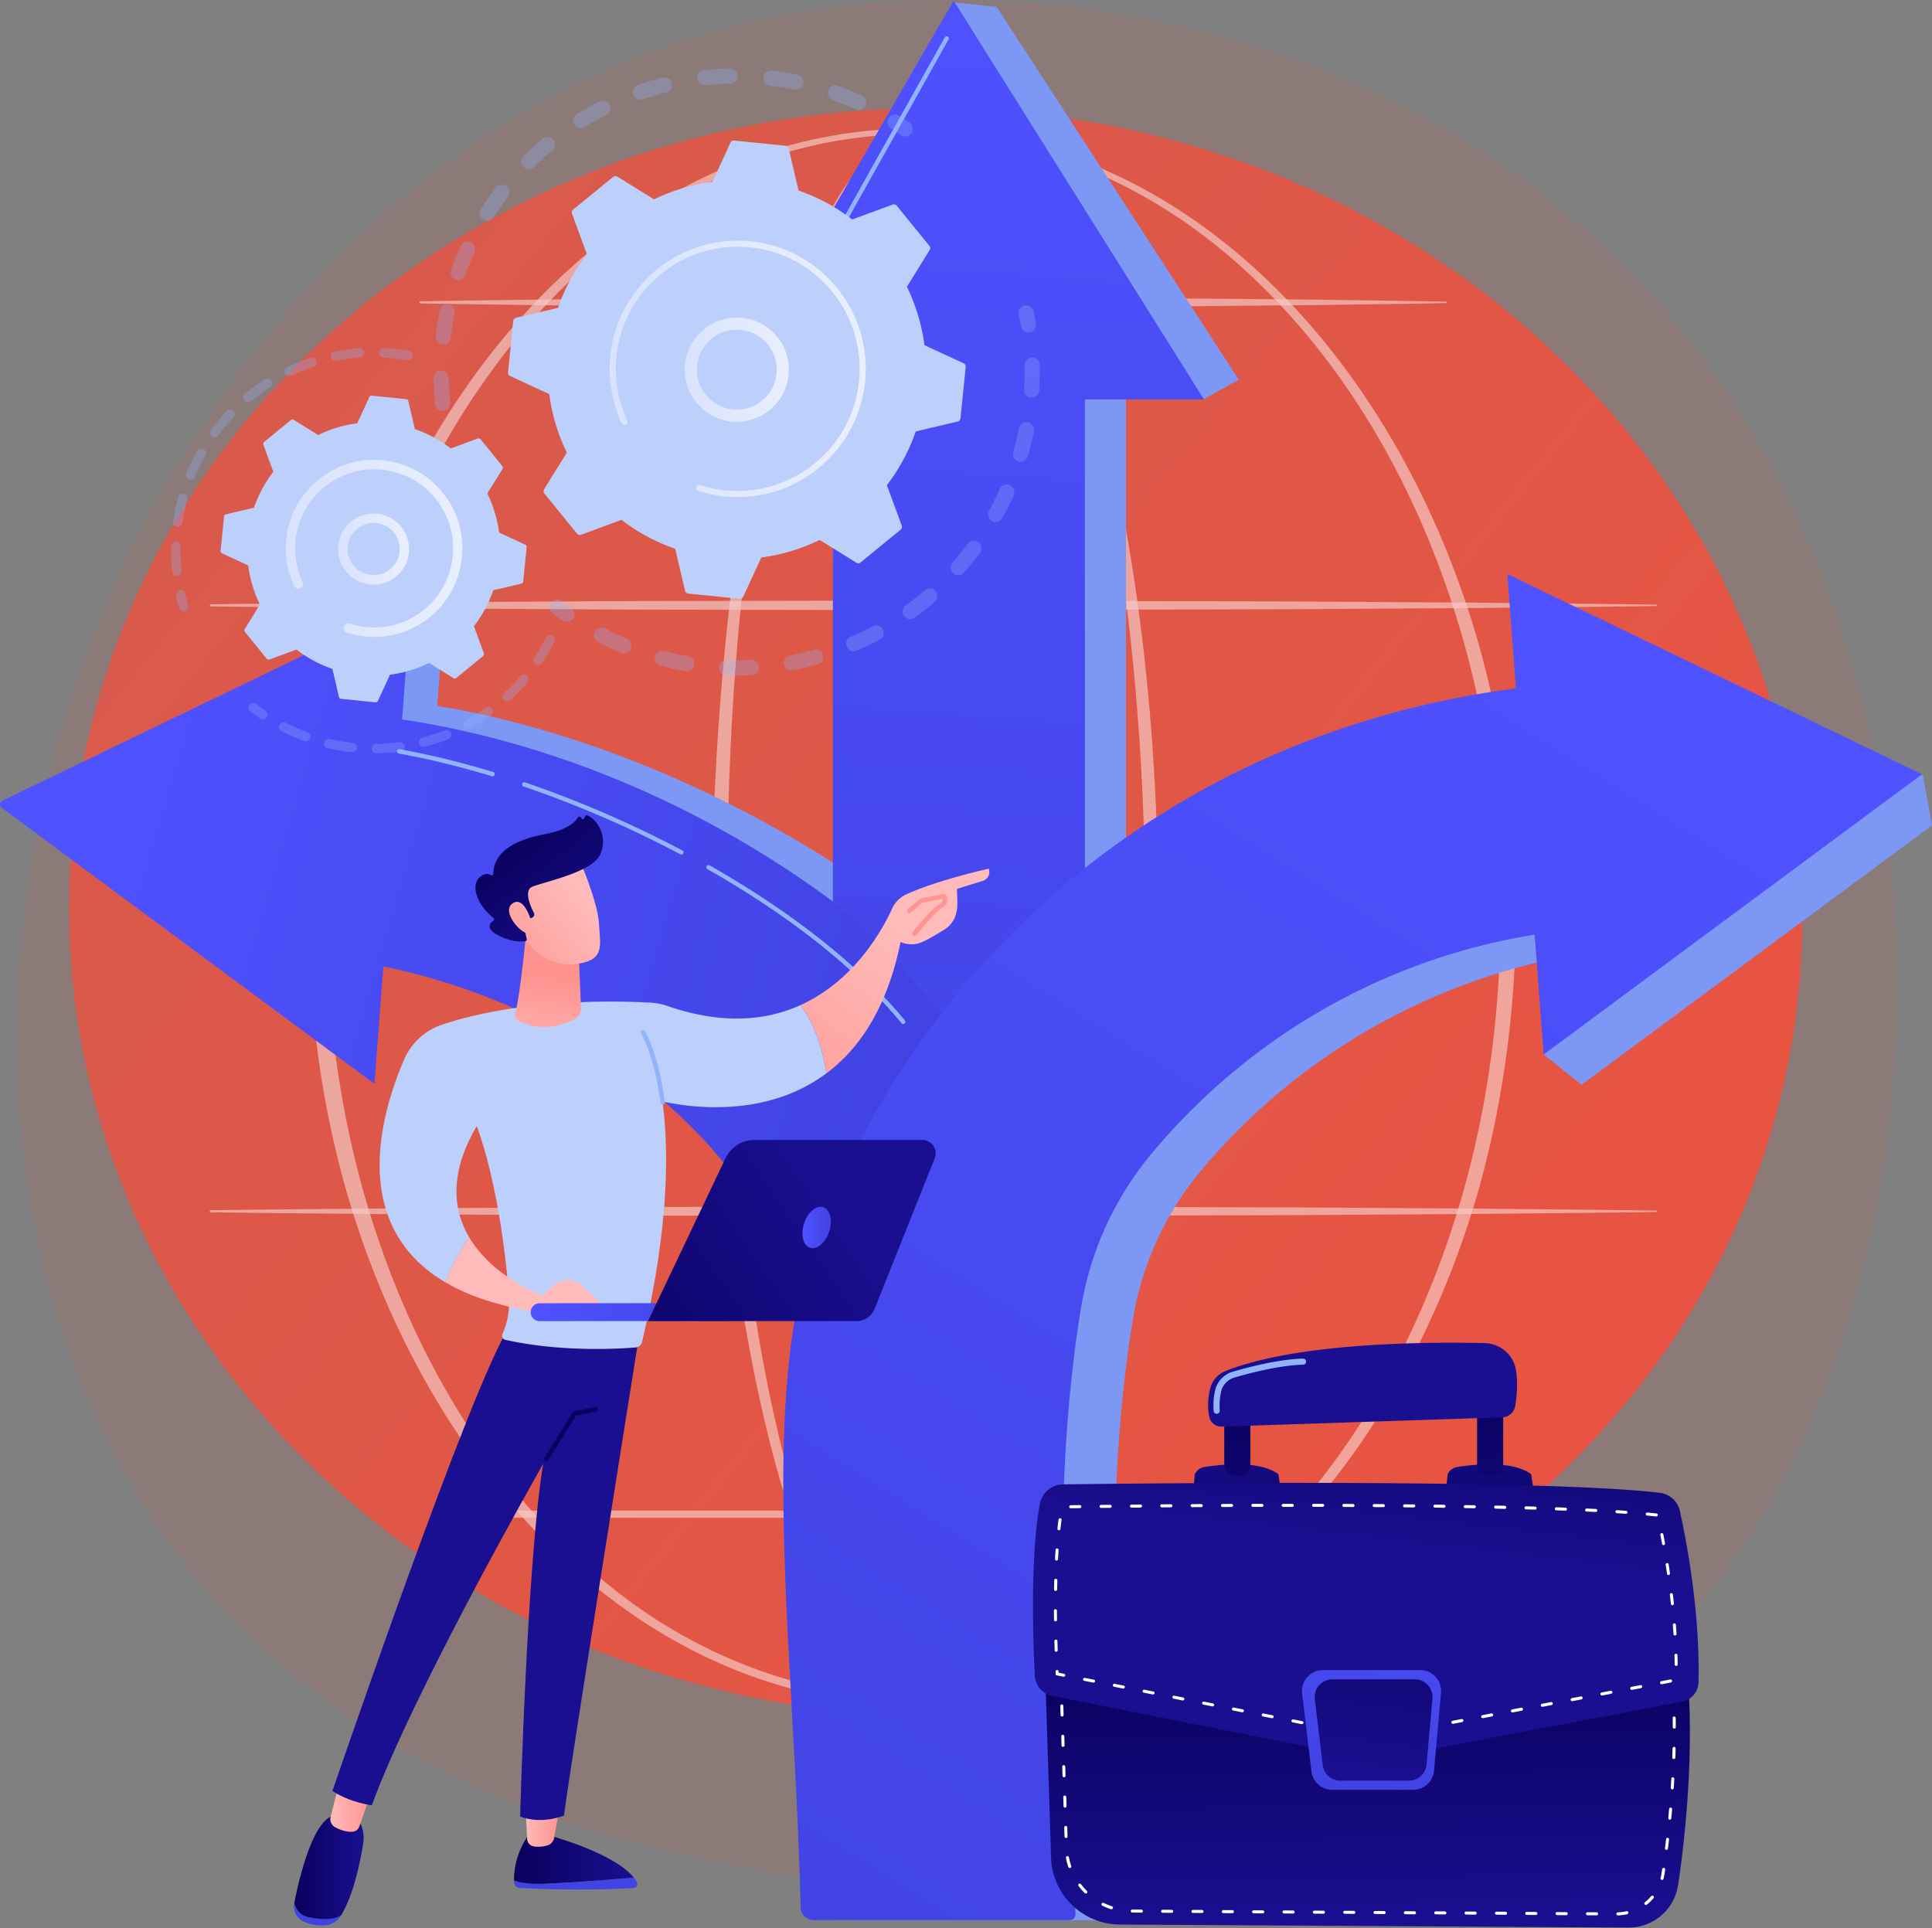 <svg width="523" height="522" viewBox="0 0 523 522" fill="none" xmlns="http://www.w3.org/2000/svg"><rect x="0" y="0" width="523" height="522" fill="#808080" stroke="none"/><path opacity=".1" d="M454.547 440.022c-10.459 11.014-20.342 18.115-28.158 23.743-91.827 65.993-200.497 46.76-223.593 42.045-34.096-6.933-100.035-20.351-147.679-76.467-72.1-84.928-60.877-218.704-4.95-307.005C60.403 106.18 114.43 16.537 224.272 2.148c66.478-8.703 143.956 8.853 200.068 55.93 117.79 98.813 109.415 298.451 30.206 381.944z" fill="#FF4A35"/><path d="M487.694 257.287c-5.267 120.096-114.477 212.852-243.935 207.149C114.3 458.752 13.615 356.79 18.882 236.675 24.149 116.579 133.358 23.842 262.817 29.526c129.458 5.685 230.144 107.665 224.877 227.761z" fill="url(#paint0_linear)"/><g opacity=".68" fill="#fff"><path opacity=".68" d="M313.625 248.043c-.019 19.215-.726 38.429-2.215 57.588-1.526 19.159-3.889 38.261-7.295 57.178-3.481 18.898-7.891 37.702-14.591 55.799-3.388 9.02-7.333 17.91-12.674 26.035-2.699 4.045-5.751 7.902-9.529 11.108-1.88 1.584-3.964 3-6.254 4.025-2.289 1.025-4.783 1.678-7.314 1.715a18.283 18.283 0 01-7.407-1.36c-2.345-.932-4.467-2.274-6.402-3.802-3.871-3.094-6.998-6.915-9.734-10.922-5.434-8.069-9.417-16.94-12.86-25.942-3.406-9.02-6.179-18.264-8.58-27.564-2.4-9.318-4.41-18.73-6.141-28.179-3.462-18.916-5.844-38.019-7.445-57.159-1.6-19.159-2.4-38.373-2.531-57.588-.056-9.617.242-19.215.596-28.813.372-9.598.912-19.196 1.638-28.775 1.451-19.159 3.592-38.261 6.774-57.234 1.601-9.467 3.462-18.916 5.695-28.272 2.233-9.356 4.839-18.618 8.059-27.694 3.256-9.04 7.053-17.985 12.32-26.11 2.661-4.026 5.714-7.884 9.51-10.978 1.899-1.528 4.002-2.87 6.291-3.764 2.289-.913 4.783-1.38 7.24-1.286 2.475.074 4.913.69 7.165 1.677 2.252.988 4.318 2.348 6.216 3.877 3.797 3.075 6.923 6.84 9.715 10.772 5.527 7.939 9.696 16.698 13.307 25.625 7.128 17.892 11.967 36.585 15.782 55.426 3.741 18.861 6.365 37.926 8.096 57.066 1.693 19.103 2.512 38.337 2.568 57.551zm-3.648 0c.056-19.121-.67-38.243-2.252-57.29-1.544-19.046-3.889-38.056-7.388-56.842-3.518-18.767-8.077-37.423-14.889-55.24-3.462-8.87-7.463-17.593-12.786-25.476-2.68-3.914-5.695-7.623-9.305-10.642-3.574-3-7.929-5.293-12.6-5.442-2.326-.074-4.634.392-6.775 1.286-2.158.876-4.131 2.162-5.936 3.672-3.611 3.019-6.533 6.802-9.083 10.79-5.062 8.033-8.691 16.922-11.78 25.943-3.071 9.039-5.509 18.282-7.612 27.601-2.085 9.318-3.797 18.73-5.267 28.179-5.77 37.814-7.612 76.15-7.463 114.374-.075 19.122.539 38.243 1.935 57.309 1.415 19.065 3.574 38.075 6.831 56.917 1.637 9.411 3.536 18.767 5.825 28.048 2.289 9.263 4.95 18.432 8.226 27.378 3.294 8.927 7.147 17.686 12.358 25.588 2.624 3.914 5.602 7.623 9.193 10.549 3.555 2.926 7.929 4.994 12.47 4.826 4.541-.13 8.803-2.385 12.283-5.404 3.518-3.038 6.44-6.784 9.008-10.735 5.118-7.958 8.915-16.755 12.172-25.682 6.42-17.947 10.626-36.658 13.883-55.463 3.239-18.823 5.379-37.851 6.812-56.917 1.489-19.084 2.159-38.205 2.14-57.327z"/><path opacity=".68" d="M410.401 248.043c-.149 24.769-3.331 49.537-9.957 73.411-6.756 23.818-16.955 46.722-30.764 67.279-13.791 20.519-31.341 38.709-52.334 51.922-10.478 6.579-21.812 11.835-33.668 15.394-11.836 3.578-24.213 5.442-36.589 5.442-12.376 0-24.753-1.845-36.608-5.405-11.855-3.559-23.189-8.796-33.686-15.356-21.012-13.177-38.618-31.366-52.446-51.885-13.828-20.575-24.045-43.48-30.838-67.317-3.35-11.946-5.825-24.116-7.482-36.397-1.638-12.282-2.457-24.676-2.512-37.088.074-12.393.893-24.787 2.55-37.069a266.973 266.973 0 017.5-36.397c6.811-23.818 17.066-46.723 30.913-67.261 13.828-20.5 31.434-38.653 52.427-51.792 10.496-6.541 21.831-11.74 33.667-15.282 11.818-3.56 24.176-5.423 36.534-5.423a126.262 126.262 0 0136.514 5.48c11.819 3.559 23.153 8.777 33.631 15.319 20.974 13.157 38.525 31.328 52.315 51.829 13.828 20.538 24.027 43.424 30.802 67.223 6.662 23.836 9.863 48.605 10.031 73.373zm-4.188 0c-.018-24.395-3.033-48.828-9.454-72.385-6.439-23.52-16.136-46.257-29.498-66.702-6.682-10.213-14.275-19.83-22.78-28.589-8.506-8.74-17.923-16.661-28.215-23.221-10.31-6.542-21.44-11.797-33.109-15.357a125.78 125.78 0 00-36.049-5.48c-12.209.057-24.381 1.939-36.05 5.517-11.669 3.579-22.78 8.853-33.072 15.394-10.273 6.58-19.653 14.5-28.158 23.24-8.487 8.76-16.062 18.395-22.724 28.608-13.344 20.445-23.004 43.144-29.406 66.664-3.2 11.76-5.49 23.762-7.053 35.857a288.04 288.04 0 00-2.364 36.473c.037 12.188.819 24.377 2.4 36.472 1.583 12.077 3.89 24.079 7.092 35.839 6.42 23.501 16.098 46.201 29.461 66.608 6.663 10.194 14.237 19.811 22.724 28.552 8.487 8.722 17.867 16.642 28.14 23.203 10.292 6.522 21.403 11.741 33.035 15.319 11.631 3.578 23.784 5.479 35.975 5.535 12.19-.056 24.343-1.938 35.993-5.498 11.651-3.559 22.78-8.778 33.072-15.282 10.292-6.541 19.691-14.444 28.196-23.166 8.505-8.74 16.098-18.357 22.78-28.551 13.381-20.408 23.096-43.126 29.554-66.627 6.44-23.594 9.473-48.027 9.51-72.423z"/><path opacity=".68" d="M57.09 163.599c16.302-.242 32.606-.335 48.909-.503l48.91-.28c16.303-.13 32.606-.111 48.91-.149l48.909-.093 97.801.261 48.91.317c16.304.186 32.607.298 48.91.54.093 0 .186.094.186.187a.186.186 0 01-.186.186c-16.303.261-32.606.354-48.91.541l-48.91.317-97.801.26-48.909-.093c-16.304-.037-32.607-.018-48.91-.149l-48.91-.279c-16.303-.168-32.606-.28-48.91-.504a.286.286 0 01-.279-.279c0-.168.13-.28.28-.28zm56.727-82.02c11.576-.242 23.152-.336 34.709-.503l34.71-.28c11.576-.13 23.152-.112 34.709-.15l34.71-.092 34.71.093c11.576.056 23.152.018 34.709.168l34.71.316c11.576.187 23.152.299 34.709.54.093 0 .186.094.186.187a.186.186 0 01-.186.187c-11.576.26-23.152.354-34.709.54l-34.71.317c-11.576.13-23.152.093-34.709.168l-34.71.093-34.71-.093c-11.576-.038-23.152-.019-34.709-.15l-34.71-.279c-11.576-.168-23.152-.28-34.709-.503-.149 0-.28-.13-.261-.28 0-.149.112-.28.261-.28zM40.098 245.62l53.153-.503 53.153-.28c17.718-.13 35.436-.111 53.153-.149l53.154-.093 106.306.261 53.153.317c17.718.186 35.435.298 53.153.54.093 0 .186.094.186.187a.186.186 0 01-.186.186c-17.718.261-35.435.354-53.153.541l-53.172.316-106.306.261-53.153-.093c-17.718-.037-35.436-.018-53.153-.149l-53.153-.279-53.154-.504a.286.286 0 01-.279-.279.303.303 0 01.298-.28zm16.992 82.021c16.303-.242 32.606-.335 48.909-.503l48.91-.28c16.303-.13 32.606-.111 48.91-.149l48.91-.093 97.801.261 48.909.317c16.304.186 32.607.298 48.91.54.093 0 .186.094.186.187a.186.186 0 01-.186.186c-16.303.261-32.606.354-48.91.541l-48.909.316-97.801.261-48.947-.093c-16.304-.037-32.607-.018-48.91-.149l-48.91-.279c-16.303-.168-32.607-.28-48.91-.504a.286.286 0 01-.28-.279c.038-.168.168-.28.317-.28zm341.476 83.251H120.814a.962.962 0 01-.967-.969c0-.541.428-.969.967-.969h277.752c.539 0 .967.428.967.969 0 .54-.428.969-.967.969z"/></g><path d="M265.05 264.146c-42.749-40.591-115.053-75.703-178.498-75.796l-5.453 66.552c1.693-.056 3.405-.074 5.118-.074 52.818 0 104.091 29.819 135.321 67.614 8.654-18.208 26.576-30.191 35.007-48.717l8.505-9.579z" fill="#7D97F4"/><path d="M111.211 163.376L8.515 213.342l14.591 10.94h92.739l4.392-58.147-9.026-2.759z" fill="#7D97F4"/><path d="M111.211 163.376l-9.845 130.049L.457 218.691c-.689-.503-.577-1.547.186-1.92l110.568-53.395z" fill="url(#paint1_linear)"/><path d="M215.359 356.1c9.547-21.711 27.284-65.508 42.545-83.269-43.439-46.219-112.56-80.399-180.918-80.493l-5.453 66.553c1.693-.056 3.406-.075 5.118-.075 55.721 0 128.993 39.902 138.708 97.284z" fill="url(#paint2_linear)"/><path d="M244.504 277.229a.593.593 0 01-.447-.205c-12.023-14.592-30.187-29.017-52.539-41.728a.604.604 0 01-.223-.801.602.602 0 01.8-.224c22.463 12.766 40.758 27.285 52.874 41.989a.588.588 0 01-.075.82.572.572 0 01-.39.149zm-60.039-45.865a.524.524 0 01-.279-.075 292.081 292.081 0 00-42.47-18.376.615.615 0 01-.372-.745.614.614 0 01.744-.373c14.535 4.958 28.866 11.164 42.638 18.451a.6.6 0 01.242.801.53.53 0 01-.503.317zm-51.126-21.19c-.056 0-.111 0-.167-.019-8.729-2.646-17.215-4.715-25.218-6.15a.57.57 0 01-.465-.69.594.594 0 01.688-.484c8.04 1.435 16.583 3.504 25.348 6.169a.58.58 0 01.391.726.626.626 0 01-.577.448z" fill="#91B3FA"/><path d="M269.796 1.85L257.866.64l2.829 5.851-55.051 95.179h98.657l21.626 6.355 9.417-5.256L269.796 1.851z" fill="#7D97F4"/><path d="M237.673 93.04v122.426c10.776 8.815 12.098 43.368 21.906 54.122 10.887-10.623 31.601-33.044 45.243-41.188V93.04h-67.149z" fill="#7D97F4"/><path d="M197.808 108.137h128.118L258.443.639a.332.332 0 00-.577.019L196.747 106.31c-.484.802.112 1.827 1.061 1.827z" fill="url(#paint3_linear)"/><path d="M225.464 99.508v144.585c12.209 8.815 21.477 21.432 31.285 32.167 10.888-10.623 23.655-32.391 36.943-40.778V99.508h-68.228z" fill="url(#paint4_linear)"/><path d="M226.19 105.49h-21.496c-.502 0-.93-.261-1.191-.69a1.4 1.4 0 01-.019-1.379l52.26-93.296c.168-.28.521-.391.8-.223.28.167.391.521.224.8L204.508 104c-.056.093-.019.168 0 .205a.186.186 0 00.168.093h21.495a.58.58 0 01.577.578.564.564 0 01-.558.615z" fill="#91B3FA"/><path d="M456.316 190.455c-98.471.131-182.76 55.407-219.219 142.777v.019a1.18 1.18 0 00-.093.242h.037c-19.132 42.082-7.668 113.312-6.161 186.35h68.359c2.996 0 5.397-2.535 5.23-5.535-2.978-55.37-5.547-111.057 2.289-157.556 2.475-14.723 8.877-28.533 18.536-40.032 31.23-37.199 78.464-60.905 131.357-60.905 1.712 0 3.424-.019 5.118.037l-5.453-65.397z" fill="#7D97F4"/><path d="M442.377 185.833a1.638 1.638 0 00-1.619-1.491c-97.82.708-181.458 56.563-217.731 145.461-.037.075-.074.149-.093.224h.037c-18.834 42.194-8.003 113.181-6.235 186.35a3.53 3.53 0 003.537 3.447h69.27a1.6 1.6 0 001.6-1.695c-3.145-60.496-6.755-113.723 1.489-164.005a87.156 87.156 0 0118.872-41.523c31.229-37.702 78.352-61.725 131.096-61.725h3.35c.949.019 1.694-.802 1.619-1.752l-5.192-63.291z" fill="url(#paint5_linear)"/><path d="M522.739 223.61l.26-.186-2.438-13.456-.223-.112-.037-.242-.242.112-99.271-47.934 6.848 90.407-1.73.783-8.022 32.484 10.218 8.2 2.531-1.863v.037l92.031-68.155.075-.075z" fill="#7D97F4"/><path d="M408.039 155.399l9.845 130.067 102.417-75.852-112.262-54.215z" fill="url(#paint6_linear)"/><path opacity=".3" d="M119.829 111.212a2.058 2.058 0 01-2.048-1.845 79.828 79.828 0 01-.428-7.008 2.044 2.044 0 012.01-2.087h.038c1.116 0 2.028.895 2.047 2.013a79.31 79.31 0 00.409 6.653 2.052 2.052 0 01-1.824 2.255.681.681 0 01-.204.019zm.148-17.929c-.074 0-.167 0-.241-.018a2.059 2.059 0 01-1.806-2.293 86.38 86.38 0 011.117-6.914 2.044 2.044 0 012.419-1.603 2.056 2.056 0 011.601 2.423c-.447 2.162-.8 4.38-1.061 6.579-.13 1.062-1.005 1.826-2.029 1.826zm4.058-17.444c-.224 0-.466-.037-.689-.112-1.061-.373-1.619-1.565-1.247-2.627.782-2.2 1.657-4.38 2.624-6.505a2.065 2.065 0 012.718-1.025 2.07 2.07 0 011.023 2.721 80.79 80.79 0 00-2.494 6.169 2.033 2.033 0 01-1.935 1.38zm7.872-16.102a2.14 2.14 0 01-1.098-.317 2.074 2.074 0 01-.633-2.833 81.51 81.51 0 014.02-5.74 2.066 2.066 0 012.885-.391 2.073 2.073 0 01.391 2.888 79.481 79.481 0 00-3.815 5.461c-.41.596-1.08.932-1.75.932zm11.241-13.94a2.086 2.086 0 01-1.47-.615c-.8-.802-.782-2.107.019-2.908a82.66 82.66 0 015.192-4.715 2.04 2.04 0 012.885.26 2.045 2.045 0 01-.261 2.89 80.64 80.64 0 00-4.932 4.472c-.372.41-.912.616-1.433.616zm14.052-11.09a2.04 2.04 0 01-1.75-.969 2.07 2.07 0 01.652-2.832 81.301 81.301 0 016.104-3.448 2.039 2.039 0 012.754.894 2.045 2.045 0 01-.893 2.759 73.393 73.393 0 00-5.788 3.28 2.074 2.074 0 01-1.079.317zm75.281-4.9a2.03 2.03 0 01-.856-.187 80.64 80.64 0 00-6.179-2.498 2.049 2.049 0 01-1.247-2.627 2.046 2.046 0 012.625-1.25 78.833 78.833 0 016.495 2.629 2.053 2.053 0 011.023 2.72 2.024 2.024 0 01-1.861 1.212zm-59.127-2.815c-.856 0-1.656-.54-1.936-1.38a2.054 2.054 0 011.266-2.608 75.196 75.196 0 016.719-1.995 2.057 2.057 0 011.005 3.988 75.5 75.5 0 00-6.365 1.902 3.056 3.056 0 01-.689.093zm42.117-2.721c-.131 0-.279-.019-.41-.037a70.88 70.88 0 00-6.569-1.044 2.051 2.051 0 01-1.806-2.274 2.05 2.05 0 012.271-1.808c2.308.261 4.634.634 6.923 1.1a2.047 2.047 0 011.601 2.423 2.066 2.066 0 01-2.01 1.64zm-24.66-1.174a2.058 2.058 0 01-2.047-1.845 2.068 2.068 0 011.824-2.274 87.09 87.09 0 016.998-.447h.037c1.116 0 2.028.894 2.047 2.013a2.071 2.071 0 01-2.01 2.105 71.835 71.835 0 00-6.644.43c-.056.018-.13.018-.205.018zm54.213 13.847a1.95 1.95 0 01-1.173-.373 59.596 59.596 0 00-2.661-1.77c-.949-.616-1.247-1.883-.633-2.833.614-.95 1.88-1.249 2.829-.634a91.14 91.14 0 012.81 1.864 2.084 2.084 0 01.522 2.87 2.11 2.11 0 01-1.694.876zm33.372 53.078a2.073 2.073 0 01-2.029-1.733 60.97 60.97 0 00-.577-3.15 2.047 2.047 0 011.601-2.423 2.058 2.058 0 012.419 1.603c.223 1.1.428 2.218.596 3.317a2.035 2.035 0 01-1.713 2.349 1.284 1.284 0 01-.297.037zm-78.912 92.849c-.949 0-1.898-.019-2.847-.056a2.06 2.06 0 01-1.991-2.125 2.059 2.059 0 012.121-1.994c2.196.075 4.392.056 6.551-.056a2.062 2.062 0 01.205 4.119c-1.321.093-2.68.112-4.039.112zm-13.623-1.156c-.111 0-.223-.018-.353-.037a83.134 83.134 0 01-6.738-1.454 2.046 2.046 0 01-1.47-2.497 2.048 2.048 0 012.513-1.472 83.61 83.61 0 006.402 1.379 2.05 2.05 0 011.675 2.367 2.085 2.085 0 01-2.029 1.714zm28.401-.223a2.05 2.05 0 01-2.01-1.678c-.205-1.118.521-2.199 1.637-2.404a75.143 75.143 0 006.384-1.491 2.055 2.055 0 012.531 1.435c.298 1.1-.335 2.237-1.433 2.535a83.307 83.307 0 01-6.719 1.565c-.13.038-.26.038-.39.038zm-45.337-4.641c-.26 0-.521-.056-.782-.149a82.798 82.798 0 01-6.253-2.889 2.067 2.067 0 01-.893-2.777 2.06 2.06 0 012.773-.894 85.708 85.708 0 005.937 2.758 2.065 2.065 0 011.116 2.684 2.08 2.08 0 01-1.898 1.267zm62.18-.503a2.036 2.036 0 01-1.88-1.249 2.06 2.06 0 011.079-2.702 77.875 77.875 0 005.9-2.852c1.005-.54 2.252-.167 2.773.839.54 1.006.168 2.255-.837 2.777a90.03 90.03 0 01-6.198 3 2.066 2.066 0 01-.837.187zm15.279-8.741a2.053 2.053 0 01-1.656-.839 2.057 2.057 0 01.447-2.87 83.4 83.4 0 005.136-4.062 2.059 2.059 0 112.699 3.112 84.93 84.93 0 01-5.397 4.286 2.26 2.26 0 01-1.229.373zm13.028-11.872c-.484 0-.968-.167-1.359-.521-.856-.746-.93-2.05-.186-2.908a89.436 89.436 0 004.132-5.088 2.047 2.047 0 012.866-.428 2.056 2.056 0 01.428 2.87c-1.359 1.845-2.829 3.634-4.336 5.367a1.98 1.98 0 01-1.545.708zm10.143-14.424c-.335 0-.67-.075-.986-.261a2.072 2.072 0 01-.819-2.796 78.194 78.194 0 002.903-5.871 2.05 2.05 0 012.717-1.043 2.055 2.055 0 011.042 2.721 79.74 79.74 0 01-3.07 6.187c-.354.69-1.061 1.063-1.787 1.063zm6.719-16.308c-.187 0-.373-.018-.577-.074-1.098-.317-1.713-1.454-1.415-2.554a81.262 81.262 0 001.545-6.373 2.06 2.06 0 114.039.801 81.905 81.905 0 01-1.62 6.709 2.042 2.042 0 01-1.972 1.491zm2.996-17.369h-.13a2.047 2.047 0 01-1.917-2.181 83.65 83.65 0 00.149-4.827c0-.577 0-1.155-.019-1.733a2.071 2.071 0 012.01-2.106c1.154-.056 2.066.876 2.103 2.013.019.615.019 1.211.019 1.826 0 1.678-.056 3.392-.149 5.069-.093 1.1-1.005 1.939-2.066 1.939zm-125.829 60.7c-.41 0-.819-.13-1.173-.373a66.206 66.206 0 01-2.717-1.994 2.052 2.052 0 01-.372-2.888 2.046 2.046 0 012.885-.373 84.847 84.847 0 002.586 1.901 2.063 2.063 0 01.503 2.87 2.176 2.176 0 01-1.712.857z" fill="#91B3FA"/><path d="M156.213 144.479a.985.985 0 001.079.298l10.962-4.044a50.788 50.788 0 0014.517 7.827l2.68 11.387c.093.392.428.69.837.746l13.94 1.416c.409.037.8-.186.968-.559l4.895-10.623a50.93 50.93 0 0015.8-4.752l9.939 6.168c.353.224.8.187 1.116-.074l10.869-8.871a.99.99 0 00.298-1.081l-4.039-10.977a50.908 50.908 0 007.817-14.537l11.371-2.684a.995.995 0 00.745-.838l1.414-13.96a.966.966 0 00-.558-.968l-10.608-4.902a51.098 51.098 0 00-4.746-15.823l6.16-9.952a.955.955 0 00-.074-1.118l-8.859-10.884a.986.986 0 00-1.08-.298l-10.962 4.044a50.78 50.78 0 00-14.516-7.827l-2.68-11.388a.995.995 0 00-.838-.745l-13.939-1.416a.963.963 0 00-.968.559l-4.895 10.623a50.926 50.926 0 00-15.801 4.752l-9.938-6.169a.95.95 0 00-1.117.075l-10.868 8.871a.986.986 0 00-.298 1.08l4.038 10.978a50.92 50.92 0 00-7.816 14.537l-11.372 2.684a.997.997 0 00-.744.838l-1.415 13.959a.966.966 0 00.559.969l10.608 4.902a51.097 51.097 0 004.746 15.822l-6.16 9.953a.953.953 0 00.074 1.118l8.859 10.884z" fill="#BDD0FB"/><path d="M199.447 114.194c-6.868 0-12.898-5.051-13.94-12.058-1.135-7.697 4.206-14.891 11.893-16.01 3.722-.559 7.444.392 10.459 2.628 3.015 2.255 4.988 5.535 5.527 9.263 1.136 7.697-4.206 14.891-11.892 16.009-.67.112-1.359.168-2.047.168zm.037-24.937c-.54 0-1.061.038-1.601.112-5.899.876-9.975 6.374-9.119 12.282.875 5.908 6.365 9.989 12.265 9.132 5.899-.876 9.975-6.374 9.119-12.282a10.793 10.793 0 00-4.243-7.1 10.604 10.604 0 00-6.421-2.144z" fill="url(#paint7_linear)"/><path d="M199.745 134.564c-1.172 0-2.363-.056-3.555-.187-.372-.037-.744-.074-1.116-.13a33.39 33.39 0 01-5.416-1.174c-.019 0-.056-.019-.074-.019-.075-.018-.131-.037-.205-.056-.13-.037-.261-.074-.391-.13a.816.816 0 01-.577-.783c0-.093.019-.168.037-.261a.82.82 0 011.043-.522 31.805 31.805 0 006.886 1.435c11.631 1.174 22.482-3.876 29.256-12.449a32.85 32.85 0 006.905-17.109c.111-1.137.167-2.273.167-3.392 0-7.585-2.587-14.872-7.444-20.836-5.565-6.84-13.474-11.089-22.24-11.983-18.109-1.827-34.319 11.424-36.161 29.558a33.64 33.64 0 00-.168 3.355c0 4.845 1.061 9.616 3.108 13.996a.754.754 0 01.075.354.817.817 0 01-.466.745.836.836 0 01-1.098-.391 34.604 34.604 0 01-3.275-14.704c0-1.175.055-2.349.186-3.523 1.917-19.028 18.964-32.95 37.966-31.03 9.213.932 17.495 5.404 23.357 12.58 5.1 6.243 7.798 13.903 7.817 21.86 0 1.175-.056 2.368-.186 3.56-.931 9.226-5.398 17.519-12.563 23.39-6.272 5.125-13.921 7.846-21.868 7.846z" fill="url(#paint8_linear)"/><path opacity=".3" d="M49.72 165.427c-.54 0-1.061-.354-1.21-.913a60.336 60.336 0 01-.819-3.15c-.149-.69.26-1.361.95-1.528.688-.168 1.358.279 1.525.95.224 1.007.484 2.013.782 3.001a1.276 1.276 0 01-1.228 1.64zm-1.86-9.598a1.272 1.272 0 01-1.266-1.137 55.964 55.964 0 01-.28-5.591c0-.392 0-.783.02-1.174.018-.709.632-1.23 1.302-1.249a1.272 1.272 0 011.247 1.305c0 .372-.018.745-.018 1.118 0 1.77.093 3.559.279 5.33a1.273 1.273 0 01-1.136 1.398h-.148zm.279-13.195c-.056 0-.13 0-.186-.019a1.277 1.277 0 01-1.08-1.435 52.833 52.833 0 011.378-6.616 1.284 1.284 0 011.563-.895c.67.187 1.08.876.893 1.566a52.112 52.112 0 00-1.303 6.318 1.294 1.294 0 01-1.265 1.081zm3.461-12.729c-.167 0-.316-.037-.483-.093-.652-.261-.95-1.007-.689-1.659a54.06 54.06 0 012.96-6.094 1.278 1.278 0 011.73-.485c.614.354.819 1.118.484 1.733a48.938 48.938 0 00-2.81 5.796c-.224.504-.689.802-1.192.802zm6.477-11.48a1.32 1.32 0 01-.763-.243 1.257 1.257 0 01-.26-1.77 57.715 57.715 0 014.354-5.181 1.263 1.263 0 011.787-.038c.503.485.521 1.286.037 1.79a52.829 52.829 0 00-4.15 4.938c-.223.336-.614.504-1.005.504zm9.082-9.543c-.372 0-.726-.167-.986-.465a1.273 1.273 0 01.167-1.79 51.654 51.654 0 015.472-3.951 1.264 1.264 0 011.75.392 1.268 1.268 0 01-.391 1.752 54.682 54.682 0 00-5.23 3.783 1.246 1.246 0 01-.782.279zm11.13-7.063c-.484 0-.93-.261-1.154-.727a1.282 1.282 0 01.614-1.696 51.712 51.712 0 016.272-2.497 1.265 1.265 0 011.6.82 1.268 1.268 0 01-.818 1.603 53.239 53.239 0 00-5.975 2.385 1.326 1.326 0 01-.54.112zM90.795 97.7a1.29 1.29 0 01-1.247-1.025c-.13-.69.317-1.36 1.005-1.49a57.326 57.326 0 016.7-.895 1.284 1.284 0 011.359 1.174 1.272 1.272 0 01-1.172 1.36c-2.14.15-4.3.429-6.384.839-.093.037-.168.037-.26.037zm19.709-.149c-.074 0-.148 0-.223-.018a54.663 54.663 0 00-5.565-.69l-.837-.056a1.274 1.274 0 01-1.21-1.342c.037-.708.633-1.267 1.34-1.211l.894.056c1.954.13 3.908.372 5.825.708.688.13 1.154.783 1.023 1.472-.111.634-.651 1.081-1.247 1.081zm-8.653 106.379c-.689 0-1.266-.559-1.266-1.248 0-.708.558-1.286 1.247-1.286a50.962 50.962 0 006.309-.466 1.276 1.276 0 011.433 1.081 1.278 1.278 0 01-1.079 1.435 56.015 56.015 0 01-6.644.484c.018 0 .018 0 0 0zm-6.477-.298h-.13a60.124 60.124 0 01-6.551-1.099 1.265 1.265 0 01-.95-1.529c.15-.689.838-1.099 1.527-.95a53.92 53.92 0 006.253 1.062c.689.075 1.21.708 1.117 1.398a1.283 1.283 0 01-1.266 1.118zm19.318-1.435a1.27 1.27 0 01-1.228-.95 1.254 1.254 0 01.912-1.547 55.767 55.767 0 006.03-1.976 1.274 1.274 0 01.949 2.367 53.104 53.104 0 01-6.309 2.069c-.13.019-.242.037-.354.037zm-31.955-1.509a1.09 1.09 0 01-.428-.075 53.767 53.767 0 01-6.086-2.665 1.271 1.271 0 01-.558-1.715 1.283 1.283 0 011.712-.559 55.217 55.217 0 005.807 2.535c.651.242 1.005.969.763 1.621a1.29 1.29 0 01-1.21.858zm43.997-3.28c-.447 0-.894-.243-1.117-.653a1.287 1.287 0 01.502-1.733 51.595 51.595 0 005.36-3.373 1.257 1.257 0 011.768.298c.41.578.28 1.36-.297 1.77a56.889 56.889 0 01-5.621 3.541c-.186.094-.391.15-.595.15zm10.533-7.548a1.23 1.23 0 01-.93-.41c-.465-.522-.447-1.324.074-1.79a53.527 53.527 0 004.411-4.566 1.251 1.251 0 011.787-.13c.54.466.595 1.267.13 1.789a59.08 59.08 0 01-4.615 4.79c-.242.205-.54.317-.857.317zm8.431-9.859c-.242 0-.484-.075-.707-.205a1.285 1.285 0 01-.354-1.771 51.725 51.725 0 003.183-5.479 1.266 1.266 0 011.712-.559 1.27 1.27 0 01.558 1.714 56.906 56.906 0 01-3.331 5.759 1.33 1.33 0 01-1.061.541zm-74.555 14.76c-.242 0-.484-.074-.708-.223a55.83 55.83 0 01-2.624-1.901 1.28 1.28 0 01-.242-1.79 1.292 1.292 0 011.787-.242c.8.615 1.656 1.23 2.513 1.808.576.391.725 1.193.335 1.771a1.27 1.27 0 01-1.061.577z" fill="#91B3FA"/><path d="M72.203 178.342a.666.666 0 00.726.205l7.333-2.702a33.527 33.527 0 009.715 5.237l1.786 7.622c.056.261.28.466.559.485l9.324.95c.279.019.54-.112.651-.372l3.276-7.101a34.11 34.11 0 0010.571-3.187l6.644 4.119c.242.149.54.13.744-.056l7.259-5.945c.204-.168.297-.466.204-.727l-2.698-7.343a33.596 33.596 0 005.23-9.729l7.611-1.789a.614.614 0 00.484-.559l.949-9.337c.019-.279-.111-.54-.372-.652l-7.091-3.28a34.175 34.175 0 00-3.182-10.586l4.113-6.653a.617.617 0 00-.056-.746l-5.9-7.287c-.167-.205-.465-.298-.725-.205l-7.333 2.703a33.48 33.48 0 00-9.715-5.237l-1.787-7.623a.613.613 0 00-.558-.484l-9.324-.951c-.279-.019-.54.112-.652.373l-3.275 7.1a34.132 34.132 0 00-10.571 3.187l-6.644-4.118a.613.613 0 00-.745.056l-7.258 5.945a.668.668 0 00-.205.727l2.699 7.342a33.58 33.58 0 00-5.23 9.729l-7.612 1.789a.616.616 0 00-.484.559l-.949 9.337c-.019.28.112.541.372.652l7.091 3.281a34.212 34.212 0 003.183 10.585l-4.113 6.654a.615.615 0 00.055.745l5.9 7.287z" fill="#BDD0FB"/><path d="M101.125 158.252a9.529 9.529 0 01-5.713-1.901c-2.066-1.528-3.388-3.765-3.778-6.318-.763-5.237 2.866-10.139 8.095-10.903 5.249-.764 10.125 2.87 10.888 8.107a9.6 9.6 0 01-1.787 7.138 9.478 9.478 0 01-6.309 3.784c-.447.055-.931.093-1.396.093zm.019-16.699c-.335 0-.689.019-1.042.075-3.853.577-6.514 4.174-5.956 8.032a7.052 7.052 0 002.773 4.641 7.105 7.105 0 005.248 1.323 7.037 7.037 0 004.635-2.777 7.051 7.051 0 001.321-5.256c-.503-3.503-3.536-6.038-6.979-6.038z" fill="url(#paint9_linear)"/><path d="M101.31 172.434c-.8 0-1.619-.037-2.42-.13a23.063 23.063 0 01-4.764-.988.892.892 0 01-.204-.075 1.257 1.257 0 01-.875-1.211c0-.13.019-.261.056-.391a1.28 1.28 0 011.6-.82 21.2 21.2 0 004.448.931c.075 0 .168.019.242.019 3.592.336 7.11-.242 10.33-1.64a21.545 21.545 0 004.931-2.963l.038-.037c.037-.038.074-.056.111-.094 4.43-3.615 7.166-8.74 7.743-14.425.074-.726.111-1.472.111-2.199 0-4.901-1.675-9.635-4.82-13.493-3.611-4.435-8.729-7.175-14.405-7.753-5.676-.578-11.241 1.1-15.67 4.715-4.43 3.616-7.166 8.741-7.743 14.425a21.29 21.29 0 00-.111 2.162c0 3.131.688 6.225 2.01 9.058.074.167.111.354.111.54 0 .485-.26.932-.726 1.156a1.28 1.28 0 01-1.693-.615 23.849 23.849 0 01-2.252-10.139c0-.801.037-1.621.13-2.423.652-6.355 3.722-12.095 8.673-16.139 4.95-4.044 11.167-5.927 17.513-5.274 6.346.652 12.078 3.727 16.117 8.684a23.734 23.734 0 015.379 15.078c0 .82-.038 1.64-.131 2.46-1.209 12.375-11.631 21.581-23.729 21.581z" fill="url(#paint10_linear)"/><path d="M171.586 508.307c-5.714.503-15.652 1.305-23.469 1.64-4.708.205-7.407-.261-8.97-.876 0 .168 0 .336.019.503.037.82.707 1.491 1.544 1.529 14.796.82 26.54.279 30.727.037.875-.056 1.377-.988.931-1.733a7.008 7.008 0 00-.782-1.1z" fill="url(#paint11_linear)"/><path d="M148.116 509.947c7.817-.354 17.755-1.155 23.469-1.64-5.621-6.914-23.469-11.573-23.469-11.573h-5.043c-3.462 5.013-3.964 9.766-3.927 12.337 1.563.634 4.28 1.1 8.97.876z" fill="url(#paint12_linear)"/><path d="M142.236 488.496l.466 9.356a2.145 2.145 0 001.823 2.013c1.005.149 2.364.167 3.779-.317a2.56 2.56 0 001.693-1.938l1.638-9.095h-9.399v-.019z" fill="url(#paint13_linear)"/><path d="M83.723 519.098c-2.475-.448-3.61-2.106-4.076-3.895v.056c-.372 1.882.484 3.82 2.178 4.752 2.047 1.118 4.28 1.304 6.011 1.211 1.862-.093 3.574-1.099 4.504-2.683l.019-.019c-1.88 1.174-4.504 1.323-8.636.578z" fill="url(#paint14_linear)"/><path d="M95.43 491.385h-4.151c-6.328-.168-10.31 17.109-11.614 23.818.466 1.789 1.601 3.448 4.076 3.895 4.132.745 6.756.615 8.636-.596 3.424-5.834 5.118-14.351 5.937-19.345.893-5.666-2.885-7.772-2.885-7.772z" fill="url(#paint15_linear)"/><path d="M91.8 482.7l-2.308 9.188c-.28 1.118.26 2.292 1.303 2.833 1.284.671 3.108 1.36 4.783 1.155.781-.093 1.433-.652 1.693-1.397l3.388-9.673-8.86-2.106z" fill="url(#paint16_linear)"/><path d="M172.999 361.616s-20.621 129.135-20.286 129.843c0 0-5.695 2.591-11.911.336 0 0 1.861-69.031 6.235-95.495 0 0-35.213 61.706-46.379 92.438 0 0-5.826-.689-10.664-3.876 0 0 37.91-111.057 48.016-125.836l34.989 2.59z" fill="url(#paint17_linear)"/><path d="M147.856 395.61a.623.623 0 01-.316-.093c-.279-.186-.372-.559-.186-.838l7.705-12.338a.601.601 0 01.39-.28l5.677-1.136c.335-.075.651.149.726.484a.615.615 0 01-.484.727l-5.416 1.1-7.575 12.113a.625.625 0 01-.521.261z" fill="url(#paint18_linear)"/><path d="M267.674 235.166s-13.921 3.075-22.389 6.988a7.776 7.776 0 00-3.778 3.821c-2.531 5.554-10.106 19.475-24.808 26.129 2.121 2.814 5.527 8.666 6.997 18.488 8.822-6.579 16.434-17.556 20.1-35.578 0 0 2.792 1.509 6.254-.168 1.842-.895 3.964-2.162 5.546-3.15 1.582-.987 2.773-2.534 3.22-4.342.614-2.386.241-4.473.241-6.709l7.147-2.218c.037 0 2.178-.82 1.47-3.261z" fill="url(#paint19_linear)"/><path d="M223.697 290.592c-1.489-9.841-4.895-15.674-6.998-18.488-9.119 4.137-20.993 5.442-36.124.205a16.254 16.254 0 00-4.317-.857c-8.04-.466-34.58-1.342-56.522 5.926a17.077 17.077 0 00-10.292 9.374c-5.937 13.643-15.54 44.71 11.129 60.403a66.493 66.493 0 016.44-12.208c-4.299-7.249-5.565-17.164 2.047-30.079 5.565 15.039 8.17 36.975 8.71 46.685a20.583 20.583 0 01-1.638 9.337l-.13.317c-.261.633.093 1.36.782 1.509 15.019 3.374 30.652 2.46 35.305 2.069a1.926 1.926 0 001.712-1.472c7.295-30.826 7.314-51.848 5.527-65.136 6.868 1.547 27.768 4.808 44.369-7.585z" fill="#BDD0FB"/><path d="M179.385 299.015a.602.602 0 01-.596-.521c-1.712-12.972-5.211-18.637-5.248-18.693a.608.608 0 01.186-.839.605.605 0 01.837.187c.149.242 3.667 5.907 5.416 19.196a.622.622 0 01-.521.689c-.019-.019-.037-.019-.074-.019z" fill="#91B3FA"/><path d="M142.329 253.504s-1.526 16.084-2.866 20.855a1.632 1.632 0 00.763 1.863c2.271 1.305 7.724 3.411 15.168-.242a3.381 3.381 0 001.88-3.187l-.652-15.543-14.293-3.746z" fill="url(#paint20_linear)"/><path d="M156.938 232.911s4.858 11.182 5.193 17.052c.335 5.871 1.582 9.673-5.193 10.866-6.774 1.174-12.488-2.199-15.577-8.051 0 0-4.839-9.002-3.76-12.692 1.098-3.69 19.337-7.175 19.337-7.175z" fill="url(#paint21_linear)"/><path d="M143.688 248.584l.391-.168a.93.93 0 00.446-1.286c-.949-1.845-2.81-6.094-.409-7.082 3.108-1.267 15.391-3.783 18.034-8.144 2.55-4.193.298-9.616-3.108-11.145a.462.462 0 00-.614.205l-.279.541c-.186.373-.726.317-.856-.093-.112-.392-.615-.448-.838-.112-.819 1.304-3.015 3.429-8.896 4.51-8.356 1.547-13.884 4.939-14.033 10.716 0 .373-.391.578-.707.373-.614-.373-1.601-.559-2.922.559-2.289 1.938-1.359 6.951 3.685 11.07.242.205.242.578-.019.746-.911.596-2.27 2.012 1.247 3.895 3.648 1.957 6.365 1.789 7.408 1.621a.46.46 0 00.372-.559l-1.117-5.088a.463.463 0 01.447-.559h1.768z" fill="url(#paint22_linear)"/><path d="M143.892 249.646s-1.862-7.138-5.044-5.143c-3.201 1.994 1.656 7.995 4.225 8.274l.819-3.131z" fill="url(#paint23_linear)"/><path d="M247.519 253.355a.62.62 0 01-.391-.13.617.617 0 01-.093-.857c.521-.653 5.193-6.374 6.998-7.381.651-.372 1.042-.745 1.135-1.099.037-.168.019-.354-.074-.578l-5.491 1.1-3.108 2.665a.598.598 0 01-.856-.075.6.6 0 01.075-.857l3.238-2.777a.492.492 0 01.279-.131l6.067-1.211c.242-.056.484.056.633.261.447.652.596 1.286.447 1.882-.168.709-.726 1.324-1.712 1.883-1.359.764-5.267 5.386-6.644 7.1a.788.788 0 01-.503.205z" fill="url(#paint24_linear)"/><path d="M143.65 354.889l21.477.261-7.519-7.082c-1.861-1.771-4.727-2.05-6.886-.653a16.356 16.356 0 00-3.815 3.411s-13.4-4.902-19.895-15.879a65.796 65.796 0 00-6.44 12.207c5.844 3.43 13.382 6.113 23.078 7.735z" fill="url(#paint25_linear)"/><path d="M145.976 357.665h.131l54.53-.055a2.432 2.432 0 002.438-2.423c0-1.342-1.098-2.442-2.438-2.423l-54.53.056a2.432 2.432 0 00-2.438 2.423c-.019 1.304 1.005 2.348 2.307 2.422z" fill="url(#paint26_linear)"/><path d="M249.658 308.613h-45.411a8.682 8.682 0 00-7.835 4.92l-20.994 44.114h56.448a5.264 5.264 0 004.894-3.299l16.285-40.815c.912-2.366-.837-4.92-3.387-4.92z" fill="url(#paint27_linear)"/><path d="M217.666 331.219c-.987 3.038-.261 5.964 1.619 6.579 1.88.615 4.206-1.36 5.192-4.398.987-3.038.261-5.964-1.619-6.579-1.898-.596-4.225 1.379-5.192 4.398z" fill="url(#paint28_linear)"/><path d="M282.695 445.371l1.842 57.569c.317 10.045 8.543 18.022 18.63 18.078l137.647.82c6.737.037 12.469-4.864 13.456-11.499 2.159-14.537 4.895-40.554 1.805-64.968h-173.38z" fill="url(#paint29_linear)"/><path d="M437.966 518.539a.398.398 0 01-.409-.392c0-.223.167-.41.39-.428a12.737 12.737 0 002.364-.317.395.395 0 01.484.317.426.426 0 01-.298.503c-.819.168-1.675.298-2.531.317zm-5.751-.019l-2.475-.018a.415.415 0 01-.41-.411c0-.223.187-.41.41-.41l2.457.019c.223 0 .409.186.409.41a.386.386 0 01-.391.41zm-8.226-.037l-2.475-.019a.413.413 0 01-.41-.41c0-.223.186-.41.41-.41l2.456.019c.224 0 .41.186.41.41.019.224-.149.41-.391.41zm-8.207-.056l-2.476-.019a.413.413 0 01-.409-.41c0-.223.186-.41.409-.41l2.457.019c.223 0 .409.186.409.41a.386.386 0 01-.39.41zm-8.208-.056l-2.475-.019a.414.414 0 01-.41-.41c0-.223.224-.41.41-.41l2.456.019c.224 0 .41.186.41.41.019.242-.168.41-.391.41zm-8.226-.037l-2.475-.019a.413.413 0 01-.41-.41c0-.224.186-.41.41-.41l2.456.019c.224 0 .41.186.41.41a.387.387 0 01-.391.41zm-8.207-.056l-2.476-.019a.413.413 0 01-.409-.41c0-.223.186-.41.409-.41l2.457.019c.223 0 .409.186.409.41a.386.386 0 01-.39.41zm-8.227-.037l-2.475-.019a.413.413 0 01-.409-.41c0-.224.186-.41.409-.41l2.457.019c.223 0 .409.186.409.41a.376.376 0 01-.391.41zm-8.207-.056l-2.475-.019a.413.413 0 01-.41-.41c0-.224.186-.41.41-.41l2.456.019c.224 0 .41.186.41.41a.387.387 0 01-.391.41zm-8.207-.056s-.019 0 0 0l-2.476-.019a.413.413 0 01-.409-.41c0-.224.186-.41.409-.41l2.457.019c.223 0 .409.186.409.41.019.242-.167.41-.39.41zm-8.227-.038l-2.475-.018a.414.414 0 01-.409-.41c0-.224.186-.41.409-.41l2.457.018c.223 0 .409.187.409.41a.386.386 0 01-.391.41zm-8.207-.055l-2.475-.019a.413.413 0 01-.41-.41c0-.224.186-.41.41-.41l2.456.019c.224 0 .41.186.41.41a.387.387 0 01-.391.41zm-8.226-.038l-2.475-.018a.414.414 0 01-.41-.41c0-.224.186-.41.41-.41l2.456.018c.224 0 .41.187.41.41a.387.387 0 01-.391.41zm-8.208-.056l-2.475-.018a.414.414 0 01-.409-.41c0-.224.186-.41.409-.41l2.457.018c.223 0 .409.187.409.41a.386.386 0 01-.391.41zm-8.226-.056l-2.475-.018a.414.414 0 01-.409-.41c0-.224.223-.373.409-.41l2.457.018c.223 0 .409.187.409.41.019.243-.149.41-.391.41zm-8.207-.037l-2.475-.018a.414.414 0 01-.41-.41c0-.224.186-.41.41-.41l2.456.018c.224 0 .41.187.41.41a.387.387 0 01-.391.41zm-8.208-.056l-2.475-.018a.414.414 0 01-.409-.41c0-.224.186-.41.409-.41l2.457.018c.223 0 .409.187.409.41a.386.386 0 01-.391.41zm-8.133-.913c-.037 0-.093 0-.13-.019-.8-.26-1.582-.577-2.326-.95-.205-.093-.279-.354-.186-.559.093-.205.353-.28.558-.187.726.355 1.47.671 2.233.914a.403.403 0 01.261.522.446.446 0 01-.41.279zm144.683-1.155a.426.426 0 01-.317-.15.412.412 0 01.056-.577 14.43 14.43 0 001.712-1.659.431.431 0 01.577-.056c.168.149.186.41.056.578a11.703 11.703 0 01-1.824 1.77.555.555 0 01-.26.094zm-151.606-3.113a.454.454 0 01-.298-.112 17.769 17.769 0 01-1.656-1.901c-.13-.186-.112-.447.074-.577.186-.131.447-.112.577.074a18.328 18.328 0 001.582 1.808c.168.168.168.429 0 .578a.358.358 0 01-.279.13zm155.998-3.671c-.037 0-.075 0-.112-.019a.412.412 0 01-.298-.503c.112-.429.205-.857.261-1.286l.167-1.1c.038-.223.242-.391.466-.354a.431.431 0 01.353.466l-.167 1.1c-.075.466-.168.932-.279 1.379-.056.205-.205.317-.391.317zm-160.334-3.224a.42.42 0 01-.391-.28c-.279-.783-.484-1.621-.652-2.441a.422.422 0 01.336-.485.42.42 0 01.483.336c.149.782.354 1.565.615 2.329a.404.404 0 01-.261.522c-.037 0-.093.019-.13.019zm161.525-4.902h-.056c-.223-.037-.391-.242-.353-.466.093-.801.204-1.603.297-2.441a.389.389 0 01.447-.354.389.389 0 01.354.447 91.209 91.209 0 01-.298 2.46.402.402 0 01-.391.354zm-162.549-3.224a.398.398 0 01-.409-.391l-.075-2.46c0-.224.168-.41.391-.429.205-.019.409.168.428.391l.075 2.46a.418.418 0 01-.41.429c.019 0 0 0 0 0zm163.442-4.957h-.037a.416.416 0 01-.372-.448c.074-.801.149-1.621.223-2.46.019-.223.224-.373.447-.373a.416.416 0 01.372.448c-.074.838-.149 1.658-.223 2.46a.422.422 0 01-.41.373zm-163.702-3.262a.398.398 0 01-.41-.391l-.074-2.46c0-.224.167-.41.39-.429.224 0 .41.168.429.391l.074 2.46a.43.43 0 01-.409.429zm164.372-4.939h-.018a.426.426 0 01-.391-.428c.056-.82.112-1.64.149-2.46.018-.224.204-.41.428-.392a.428.428 0 01.391.429c-.056.839-.093 1.659-.149 2.46a.423.423 0 01-.41.391zm-164.652-3.28a.397.397 0 01-.409-.391l-.075-2.46c0-.224.168-.41.391-.429.224-.018.41.168.428.392l.075 2.46c.018.223-.168.41-.41.428.019 0 .019 0 0 0zm165.062-4.939s-.019 0 0 0a.406.406 0 01-.41-.428c.019-.82.056-1.64.075-2.46 0-.224.223-.392.428-.41.223 0 .409.186.409.428-.018.82-.037 1.659-.074 2.479a.442.442 0 01-.428.391zm-165.322-3.298a.399.399 0 01-.41-.392l-.074-2.46c0-.223.167-.41.391-.428.223.018.409.167.428.391l.074 2.46a.396.396 0 01-.409.429c.018 0 0 0 0 0zm165.452-4.939a.413.413 0 01-.409-.41c0-.82 0-1.64-.019-2.46 0-.224.186-.41.409-.41.205 0 .41.186.41.41.018.82.018 1.659.018 2.479a.397.397 0 01-.409.391zm-165.713-3.28a.398.398 0 01-.409-.391l-.075-2.461c0-.223.168-.41.391-.428.186 0 .41.168.428.391l.075 2.46a.397.397 0 01-.41.429c.019 0 0 0 0 0zm165.546-4.939a.398.398 0 01-.41-.391l-.112-2.46a.403.403 0 01.391-.429.402.402 0 01.428.391c.038.82.093 1.64.112 2.479.019.205-.168.41-.409.41.018 0 0 0 0 0zm-165.806-3.28a.398.398 0 01-.41-.391l-.074-2.46c0-.224.167-.41.391-.429.186-.019.409.168.428.391l.074 2.46c0 .224-.167.429-.409.429zm165.284-4.92a.422.422 0 01-.409-.373c-.074-.82-.149-1.64-.242-2.441a.416.416 0 01.372-.448.416.416 0 01.447.373c.093.82.167 1.64.242 2.46a.417.417 0 01-.372.448c-.019-.019-.038-.019-.038-.019zm-165.545-3.299a.398.398 0 01-.409-.391l-.075-2.46c0-.224.168-.41.391-.429.186 0 .41.168.428.391l.075 2.461a.43.43 0 01-.41.428zm162.493-2.479h-2.456a.413.413 0 01-.41-.41c0-.223.186-.41.41-.41h2.456c.224 0 .41.187.41.41 0 .243-.186.41-.41.41zm-8.207 0h-2.457a.413.413 0 01-.409-.41c0-.223.186-.41.409-.41h2.457c.223 0 .409.187.409.41 0 .243-.186.41-.409.41zm-8.226 0h-2.457a.413.413 0 01-.409-.41c0-.223.186-.41.409-.41h2.457c.223 0 .409.187.409.41 0 .243-.186.41-.409.41zm-8.208 0h-2.456a.413.413 0 01-.41-.41c0-.223.186-.41.41-.41h2.456c.224 0 .41.187.41.41 0 .243-.186.41-.41.41zm-8.226 0h-2.457a.413.413 0 01-.409-.41c0-.223.186-.41.409-.41h2.457c.223 0 .41.187.41.41 0 .243-.168.41-.41.41zm-8.207 0h-2.457a.413.413 0 01-.409-.41c0-.223.186-.41.409-.41h2.457c.223 0 .409.187.409.41 0 .243-.186.41-.409.41zm-8.208 0h-2.457a.413.413 0 01-.409-.41c0-.223.186-.41.409-.41h2.457c.223 0 .41.187.41.41 0 .243-.187.41-.41.41zm-8.226 0h-2.457a.413.413 0 01-.409-.41c0-.223.186-.41.409-.41h2.457c.223 0 .409.187.409.41 0 .243-.186.41-.409.41zm-8.207 0h-2.457a.414.414 0 01-.41-.41c0-.223.187-.41.41-.41h2.457c.223 0 .409.187.409.41 0 .243-.186.41-.409.41zm-8.226 0h-2.457a.414.414 0 01-.41-.41c0-.223.187-.41.41-.41h2.457c.223 0 .409.187.409.41 0 .243-.186.41-.409.41zm-8.208 0h-2.457a.413.413 0 01-.409-.41c0-.223.186-.41.409-.41h2.457c.223 0 .409.187.409.41 0 .243-.186.41-.409.41zm-8.226 0h-2.457a.413.413 0 01-.409-.41c0-.223.186-.41.409-.41h2.457c.223 0 .409.187.409.41a.39.39 0 01-.409.41zm-8.208 0h-2.456a.414.414 0 01-.41-.41c0-.223.187-.41.41-.41h2.456c.224 0 .41.187.41.41 0 .243-.186.41-.41.41zm-8.207 0h-2.457a.413.413 0 01-.409-.41c0-.223.186-.41.409-.41h2.457c.223 0 .409.187.409.41 0 .243-.186.41-.409.41zm-8.226 0h-2.457a.413.413 0 01-.409-.41c0-.223.186-.41.409-.41h2.457c.223 0 .409.187.409.41 0 .243-.186.41-.409.41zm-8.208 0h-2.456a.413.413 0 01-.41-.41c0-.223.186-.41.41-.41h2.456c.224 0 .41.187.41.41 0 .243-.186.41-.41.41zm-8.226 0h-2.456a.413.413 0 01-.41-.41c0-.223.186-.41.41-.41h2.456c.224 0 .41.187.41.41 0 .243-.186.41-.41.41zm-8.207 0h-2.457a.413.413 0 01-.409-.41c0-.223.186-.41.409-.41h2.457c.223 0 .409.187.409.41 0 .243-.186.41-.409.41zm-8.226 0h-2.457a.413.413 0 01-.409-.41c0-.223.186-.41.409-.41h2.457c.223 0 .409.187.409.41a.39.39 0 01-.409.41zm-8.208 0h-2.456a.413.413 0 01-.41-.41c0-.223.186-.41.41-.41h2.456c.224 0 .41.187.41.41 0 .243-.186.41-.41.41z" fill="#fff"/><path d="M323.024 403.587l.41-4.436a3.4 3.4 0 012.587-1.994c4.28-.69 14.926-1.882 20.044 1.938l.763 5.163-23.804-.671z" fill="url(#paint30_linear)"/><path d="M336.424 399.319a6.12 6.12 0 01-2.959 0 2.693 2.693 0 01-2.048-2.609v-13.903h7.073v13.884a2.73 2.73 0 01-2.066 2.628z" fill="url(#paint31_linear)"/><path d="M391.457 403.587l.409-4.436a3.4 3.4 0 012.587-1.994c4.28-.69 14.926-1.882 20.044 1.938l.763 5.163-23.803-.671z" fill="url(#paint32_linear)"/><path d="M404.856 399.319a6.12 6.12 0 01-2.959 0 2.692 2.692 0 01-2.047-2.609v-15.357h7.072v15.357a2.744 2.744 0 01-2.066 2.609z" fill="url(#paint33_linear)"/><path d="M330.691 386.217l75.97-2.516a3.659 3.659 0 003.499-3.019c.409-2.385.782-5.945.242-9.635-.614-4.212-4.225-7.324-8.487-7.436-14.181-.336-50.249-.336-70.145 7.548a6.913 6.913 0 00-4.187 4.827c-.503 2.087-.838 4.883-.186 7.734.353 1.51 1.749 2.553 3.294 2.497z" fill="url(#paint34_linear)"/><path d="M329.37 382.751a.828.828 0 01-.819-.746c-.018-.13-.297-3.075.466-5.908a6.835 6.835 0 014.652-4.733c4.262-1.249 12.395-3.374 19.058-3.56a.804.804 0 01.838.801.816.816 0 01-.801.839c-6.476.186-14.46 2.274-18.629 3.504-1.713.503-3.071 1.882-3.518 3.578-.688 2.553-.428 5.293-.428 5.312.037.447-.279.857-.726.894-.037.019-.056.019-.093.019z" fill="#91B3FA"/><path d="M287.775 401.853c24.548-.317 130.724-1.435 161.562 2.293a6.282 6.282 0 015.397 4.864c1.824 8.256 5.491 27.415 5.062 46.424-.055 2.591-1.954 4.771-4.503 5.256l-70.406 13.344h-25.013l-75.021-14.928a5.87 5.87 0 01-4.728-5.461c-.483-9.561-1.246-31.981 1.34-46.424.559-3.075 3.183-5.331 6.31-5.368z" fill="url(#paint35_linear)"/><path d="M360.487 468.368h-.075l-2.419-.484a.396.396 0 01-.316-.485.396.396 0 01.484-.317l2.4.485h2.513c.223 0 .409.186.409.41 0 .224-.186.41-.409.41h-2.513c-.037-.019-.055-.019-.074-.019zm19.002 0h-2.457a.413.413 0 01-.409-.41c0-.223.186-.41.409-.41h2.457c.223 0 .409.187.409.41 0 .224-.186.41-.409.41zm-8.208 0h-2.456a.413.413 0 01-.41-.41c0-.223.186-.41.41-.41h2.456c.224 0 .41.187.41.41 0 .224-.186.41-.41.41zm13.94-.167a.416.416 0 01-.409-.336.42.42 0 01.335-.484l2.419-.466a.42.42 0 01.484.335.422.422 0 01-.335.485l-2.42.466h-.074zm-32.793-1.435h-.074l-2.42-.485a.395.395 0 01-.316-.484.395.395 0 01.484-.317l2.419.484a.396.396 0 01.317.485c-.056.168-.224.317-.41.317zm40.87-.094a.416.416 0 01-.409-.335.421.421 0 01.335-.485l2.419-.465a.42.42 0 01.484.335.422.422 0 01-.335.485l-2.419.465c-.019-.018-.056 0-.075 0zm-48.928-1.509h-.075l-2.419-.485a.395.395 0 01-.316-.484.394.394 0 01.483-.317l2.42.485c.223.037.372.26.316.484-.056.168-.223.317-.409.317zm57.005-.019a.416.416 0 01-.409-.335.422.422 0 01.335-.485l2.419-.466a.42.42 0 01.484.336.42.42 0 01-.335.484l-2.419.466c-.037-.018-.056 0-.075 0zm8.059-1.547a.416.416 0 01-.409-.335.42.42 0 01.335-.485l2.419-.466a.421.421 0 01.484.336.42.42 0 01-.335.484l-2.42.466h-.074zm-73.123-.037h-.074l-2.42-.484a.396.396 0 01-.316-.485.395.395 0 01.484-.317l2.419.485a.396.396 0 01.317.484c-.056.168-.224.317-.41.317zm81.2-1.491a.416.416 0 01-.409-.335.42.42 0 01.335-.485l2.419-.466a.421.421 0 01.484.336.421.421 0 01-.335.484l-2.419.466h-.075zm-89.258-.112h-.075l-2.419-.484a.396.396 0 01-.317-.485.396.396 0 01.484-.317l2.42.485a.396.396 0 01.316.485c-.056.167-.223.316-.409.316zm97.335-1.416a.416.416 0 01-.409-.336.421.421 0 01.335-.484l2.419-.466a.42.42 0 01.484.335.42.42 0 01-.335.485l-2.419.466h-.075zm-105.394-.186h-.074l-2.42-.485a.396.396 0 01-.316-.485.395.395 0 01.484-.316l2.419.484a.396.396 0 01.316.485c-.055.167-.223.317-.409.317zm113.453-1.342a.418.418 0 01-.41-.336.421.421 0 01.335-.484l2.42-.466a.42.42 0 01.484.335.422.422 0 01-.335.485l-2.42.466h-.074zm-121.512-.28h-.074l-2.419-.484a.396.396 0 01-.317-.485.395.395 0 01.484-.317l2.42.485a.395.395 0 01.316.484.435.435 0 01-.41.317zm129.589-1.249a.416.416 0 01-.409-.335.42.42 0 01.335-.485l2.419-.465a.42.42 0 01.484.335.422.422 0 01-.335.485l-2.419.465h-.075zm-137.647-.354h-.075l-2.419-.484a.396.396 0 01-.316-.485.396.396 0 01.484-.317l2.419.485a.396.396 0 01.316.485.435.435 0 01-.409.316zm145.724-1.174a.416.416 0 01-.409-.335.422.422 0 01.335-.485l2.419-.466a.42.42 0 01.484.336.42.42 0 01-.335.484l-2.419.466h-.075zm-153.783-.428h-.074l-2.42-.485a.395.395 0 01-.316-.484.395.395 0 01.484-.317l2.419.484a.395.395 0 01.317.485.437.437 0 01-.41.317zm-8.058-1.603h-.075l-2.084-.41-.056-.969a.402.402 0 01.391-.429c.223-.037.428.168.428.391l.019.336 1.451.298a.397.397 0 01.317.485c-.019.167-.205.298-.391.298zm165.787-2.926a.414.414 0 01-.41-.41c-.018-.82-.018-1.64-.055-2.46 0-.224.167-.41.39-.429.224 0 .41.168.428.392l.056 2.478a.395.395 0 01-.409.429c.018 0 .018 0 0 0zm-167.834-3.839a.398.398 0 01-.41-.392c-.019-.801-.056-1.621-.074-2.478 0-.224.167-.41.39-.429.224.019.41.168.428.391.019.858.056 1.678.075 2.46a.402.402 0 01-.409.448c.018 0 0 0 0 0zm167.517-4.38a.41.41 0 01-.409-.391l-.167-2.46a.415.415 0 01.372-.448.415.415 0 01.446.373c.056.82.131 1.64.168 2.46a.391.391 0 01-.391.429c0 .037 0 .037-.019.037zm-167.704-3.839a.414.414 0 01-.409-.41c0-.82-.019-1.64-.019-2.479 0-.224.186-.41.41-.41.223 0 .409.186.409.41 0 .839.019 1.659.019 2.46 0 .242-.168.429-.41.429zm166.997-4.361a.406.406 0 01-.409-.373c-.093-.82-.186-1.64-.279-2.441a.43.43 0 01.353-.466c.224-.038.428.13.466.354.093.801.186 1.621.279 2.46a.404.404 0 01-.373.447c-.018.019-.018.019-.037.019zm-166.978-3.877s-.019 0 0 0a.401.401 0 01-.409-.41l.055-2.478c0-.224.187-.392.428-.41.224 0 .41.186.41.428l-.056 2.46a.429.429 0 01-.428.41zm165.936-4.286a.418.418 0 01-.409-.354c-.131-.839-.242-1.64-.373-2.442a.404.404 0 01.335-.466.403.403 0 01.466.336c.13.801.242 1.603.372 2.441.037.224-.13.429-.354.466 0 .019-.018.019-.037.019zm-165.675-3.933h-.019c-.223-.018-.409-.205-.391-.428.037-.82.093-1.659.149-2.479.019-.224.205-.41.428-.391a.427.427 0 01.391.428c-.056.82-.112 1.64-.149 2.46-.019.243-.186.41-.409.41zm164.335-4.174a.416.416 0 01-.409-.336c-.149-.857-.317-1.658-.466-2.422-.037-.224.093-.448.317-.485.223-.037.446.112.484.317.148.764.297 1.584.465 2.423a.432.432 0 01-.335.484s-.037.019-.056.019zm-163.684-4.026h-.037a.415.415 0 01-.373-.447 95.43 95.43 0 01.298-2.46c.037-.224.242-.392.466-.354.223.037.39.242.353.466a85.9 85.9 0 00-.298 2.441.418.418 0 01-.409.354zm161.711-3.727h-.056a69.555 69.555 0 00-2.438-.261.416.416 0 01-.372-.447c.019-.224.223-.373.447-.373.875.093 1.693.168 2.456.261a.388.388 0 01.354.447.39.39 0 01-.391.373zm-8.189-.727h-.037c-.781-.056-1.6-.112-2.456-.168a.426.426 0 01-.391-.428.426.426 0 01.428-.392c.856.056 1.675.112 2.456.168a.405.405 0 01.373.447c.018.205-.168.373-.373.373zm-8.207-.503h-.019c-.8-.037-1.619-.075-2.456-.112-.224-.019-.41-.205-.391-.429.018-.223.205-.41.428-.391.837.037 1.656.074 2.457.112.223.018.409.205.39.428a.398.398 0 01-.409.392zm-8.208-.354l-2.475-.094a.402.402 0 01-.391-.428c0-.224.205-.392.428-.392l2.457.094c.223 0 .41.205.391.428a.398.398 0 01-.41.392zm-8.207-.28l-2.475-.074a.392.392 0 01-.391-.429c0-.224.167-.391.428-.391l2.457.074c.223 0 .409.205.39.429a.398.398 0 01-.409.391zm-8.207-.205s-.019 0 0 0l-2.476-.056a.417.417 0 01-.409-.428c0-.224.186-.41.409-.41l2.457.055c.223 0 .409.187.409.429a.386.386 0 01-.39.41zm-8.227-.168l-2.475-.037a.413.413 0 01-.409-.41c0-.224.186-.41.409-.41l2.457.037c.223 0 .409.187.409.429.019.205-.167.391-.391.391zm-109.284 0a.413.413 0 01-.409-.41c0-.223.186-.41.409-.41l2.476-.037c.223 0 .409.186.409.41 0 .224-.186.41-.409.41l-2.476.037zm8.227-.093a.413.413 0 01-.41-.41c0-.223.186-.41.41-.41l2.456-.018c.224 0 .41.186.41.41 0 .223-.186.41-.41.41l-2.456.018zm92.85-.037l-2.475-.037a.414.414 0 01-.41-.41c0-.224.186-.41.41-.41l2.456.037c.224 0 .41.186.41.41a.387.387 0 01-.391.41zm-84.624-.037a.414.414 0 01-.41-.41c0-.224.186-.41.41-.41l2.456-.019c.224 0 .41.186.41.41 0 .224-.186.41-.41.41l-2.456.019zm76.416-.056l-2.475-.019a.413.413 0 01-.409-.41c0-.224.186-.41.409-.41l2.475.019c.224 0 .41.186.41.41 0 .223-.186.41-.41.41zm-68.209-.019a.413.413 0 01-.409-.41c0-.224.186-.41.409-.41l2.457-.019c.223 0 .409.187.409.41 0 .224-.186.41-.409.41l-2.457.019zm59.983-.056l-2.475-.018a.414.414 0 01-.409-.41c0-.224.186-.41.409-.41l2.457.018c.223 0 .409.187.409.41a.386.386 0 01-.391.41zm-51.757 0a.413.413 0 01-.409-.41c0-.223.186-.41.409-.41l2.457-.018c.223 0 .409.186.409.41 0 .223-.186.41-.409.41l-2.457.018zm8.208-.037a.413.413 0 01-.41-.41c0-.224.186-.41.41-.41l2.456-.019c.224 0 .41.187.41.41 0 .224-.186.41-.41.41l-2.456.019zm35.342 0l-2.475-.019a.413.413 0 01-.41-.41c0-.223.186-.41.41-.41l2.456.019c.224 0 .41.186.41.41a.387.387 0 01-.391.41zm-27.116-.037a.414.414 0 01-.41-.41c0-.224.186-.41.41-.41h2.456c.205-.019.41.186.41.41 0 .223-.186.41-.41.41h-2.456zm18.89 0h-2.457a.414.414 0 01-.409-.41c0-.224.186-.41.409-.41h2.457c.223 0 .409.186.409.41 0 .223-.186.41-.409.41zm-10.683 0a.414.414 0 01-.409-.41c0-.224.186-.41.409-.41h2.457c.223 0 .409.186.409.41 0 .223-.186.41-.409.41h-2.457z" fill="#fff"/><path d="M382.542 484.545h-21.906c-2.866 0-5.285-2.143-5.62-4.976l-2.531-21.115c-.41-3.355 2.233-6.318 5.639-6.318h26.316c3.331 0 5.937 2.851 5.639 6.15l-1.88 21.115a5.683 5.683 0 01-5.657 5.144z" fill="url(#paint36_linear)"/><path d="M381.387 482.067h-18.555c-2.438 0-4.485-1.808-4.764-4.212l-2.141-17.873c-.335-2.851 1.899-5.349 4.765-5.349h22.296c2.81 0 5.025 2.404 4.783 5.2l-1.601 17.873c-.223 2.46-2.308 4.361-4.783 4.361z" fill="url(#paint37_linear)"/><defs><linearGradient id="paint0_linear" x1="30.895" y1="69.038" x2="941.368" y2="804.29" gradientUnits="userSpaceOnUse"><stop stop-color="#FF4A35" stop-opacity=".65"/><stop offset="1" stop-color="#FF4A35"/></linearGradient><linearGradient id="paint1_linear" x1="24.13" y1="204.155" x2="261.071" y2="273.913" gradientUnits="userSpaceOnUse"><stop stop-color="#4F52FF"/><stop offset="1" stop-color="#4042E2"/></linearGradient><linearGradient id="paint2_linear" x1="16.178" y1="231.166" x2="253.119" y2="300.924" gradientUnits="userSpaceOnUse"><stop stop-color="#4F52FF"/><stop offset="1" stop-color="#4042E2"/></linearGradient><linearGradient id="paint3_linear" x1="270.215" y1="-19.358" x2="241.823" y2="381.355" gradientUnits="userSpaceOnUse"><stop stop-color="#4F52FF"/><stop offset="1" stop-color="#4042E2"/></linearGradient><linearGradient id="paint4_linear" x1="272.769" y1="-19.177" x2="244.378" y2="381.536" gradientUnits="userSpaceOnUse"><stop stop-color="#4F52FF"/><stop offset="1" stop-color="#4042E2"/></linearGradient><linearGradient id="paint5_linear" x1="424.995" y1="152.307" x2="173.449" y2="553.657" gradientUnits="userSpaceOnUse"><stop stop-color="#4F52FF"/><stop offset="1" stop-color="#4042E2"/></linearGradient><linearGradient id="paint6_linear" x1="466.705" y1="178.449" x2="215.158" y2="579.799" gradientUnits="userSpaceOnUse"><stop stop-color="#4F52FF"/><stop offset="1" stop-color="#4042E2"/></linearGradient><linearGradient id="paint7_linear" x1="185.369" y1="100.074" x2="213.552" y2="100.074" gradientUnits="userSpaceOnUse"><stop stop-color="#DAE3FE"/><stop offset="1" stop-color="#E9EFFD"/></linearGradient><linearGradient id="paint8_linear" x1="165.029" y1="99.868" x2="234.326" y2="99.868" gradientUnits="userSpaceOnUse"><stop stop-color="#DAE3FE"/><stop offset="1" stop-color="#E9EFFD"/></linearGradient><linearGradient id="paint9_linear" x1="91.549" y1="148.633" x2="110.748" y2="148.633" gradientUnits="userSpaceOnUse"><stop stop-color="#DAE3FE"/><stop offset="1" stop-color="#E9EFFD"/></linearGradient><linearGradient id="paint10_linear" x1="77.387" y1="148.492" x2="125.195" y2="148.492" gradientUnits="userSpaceOnUse"><stop stop-color="#DAE3FE"/><stop offset="1" stop-color="#E9EFFD"/></linearGradient><linearGradient id="paint11_linear" x1="176.861" y1="383.703" x2="154.99" y2="514.331" gradientUnits="userSpaceOnUse"><stop stop-color="#4F52FF"/><stop offset="1" stop-color="#4042E2"/></linearGradient><linearGradient id="paint12_linear" x1="139.148" y1="503.375" x2="171.593" y2="503.375" gradientUnits="userSpaceOnUse"><stop stop-color="#09005D"/><stop offset="1" stop-color="#1A0F91"/></linearGradient><linearGradient id="paint13_linear" x1="142.233" y1="494.227" x2="151.637" y2="494.227" gradientUnits="userSpaceOnUse"><stop stop-color="#FEBBBA"/><stop offset="1" stop-color="#FF928E"/></linearGradient><linearGradient id="paint14_linear" x1="110.101" y1="372.525" x2="88.23" y2="503.153" gradientUnits="userSpaceOnUse"><stop stop-color="#4F52FF"/><stop offset="1" stop-color="#4042E2"/></linearGradient><linearGradient id="paint15_linear" x1="79.653" y1="505.468" x2="98.433" y2="505.468" gradientUnits="userSpaceOnUse"><stop stop-color="#09005D"/><stop offset="1" stop-color="#1A0F91"/></linearGradient><linearGradient id="paint16_linear" x1="89.414" y1="489.316" x2="100.653" y2="489.316" gradientUnits="userSpaceOnUse"><stop stop-color="#FEBBBA"/><stop offset="1" stop-color="#FF928E"/></linearGradient><linearGradient id="paint17_linear" x1="365.557" y1="165.612" x2="248.322" y2="303.456" gradientUnits="userSpaceOnUse"><stop stop-color="#09005D"/><stop offset="1" stop-color="#1A0F91"/></linearGradient><linearGradient id="paint18_linear" x1="151.571" y1="379.997" x2="186.053" y2="475.321" gradientUnits="userSpaceOnUse"><stop stop-color="#09005D"/><stop offset="1" stop-color="#1A0F91"/></linearGradient><linearGradient id="paint19_linear" x1="244.002" y1="252.25" x2="199.412" y2="310.18" gradientUnits="userSpaceOnUse"><stop stop-color="#FEBBBA"/><stop offset="1" stop-color="#FF928E"/></linearGradient><linearGradient id="paint20_linear" x1="144.784" y1="289.73" x2="149.667" y2="264.13" gradientUnits="userSpaceOnUse"><stop stop-color="#FEBBBA"/><stop offset="1" stop-color="#FF928E"/></linearGradient><linearGradient id="paint21_linear" x1="157.961" y1="242.759" x2="130.147" y2="264.011" gradientUnits="userSpaceOnUse"><stop stop-color="#FEBBBA"/><stop offset="1" stop-color="#FF928E"/></linearGradient><linearGradient id="paint22_linear" x1="138.402" y1="225.902" x2="164.324" y2="259.231" gradientUnits="userSpaceOnUse"><stop stop-color="#09005D"/><stop offset="1" stop-color="#1A0F91"/></linearGradient><linearGradient id="paint23_linear" x1="154.514" y1="238.248" x2="126.7" y2="259.5" gradientUnits="userSpaceOnUse"><stop stop-color="#FEBBBA"/><stop offset="1" stop-color="#FF928E"/></linearGradient><linearGradient id="paint24_linear" x1="267.534" y1="121.037" x2="249.553" y2="255.232" gradientUnits="userSpaceOnUse"><stop stop-color="#FEBBBA"/><stop offset="1" stop-color="#FF928E"/></linearGradient><linearGradient id="paint25_linear" x1="146.386" y1="342.613" x2="172.455" y2="279.63" gradientUnits="userSpaceOnUse"><stop stop-color="#FEBBBA"/><stop offset="1" stop-color="#FF928E"/></linearGradient><linearGradient id="paint26_linear" x1="143.652" y1="355.218" x2="203.068" y2="355.218" gradientUnits="userSpaceOnUse"><stop stop-color="#4F52FF"/><stop offset="1" stop-color="#4042E2"/></linearGradient><linearGradient id="paint27_linear" x1="152.411" y1="377.763" x2="229.663" y2="324.935" gradientUnits="userSpaceOnUse"><stop stop-color="#09005D"/><stop offset="1" stop-color="#1A0F91"/></linearGradient><linearGradient id="paint28_linear" x1="217.218" y1="332.308" x2="224.907" y2="332.308" gradientUnits="userSpaceOnUse"><stop stop-color="#4F52FF"/><stop offset="1" stop-color="#4042E2"/></linearGradient><linearGradient id="paint29_linear" x1="369.964" y1="448.195" x2="370.911" y2="520.655" gradientUnits="userSpaceOnUse"><stop stop-color="#09005D"/><stop offset="1" stop-color="#1A0F91"/></linearGradient><linearGradient id="paint30_linear" x1="335.392" y1="415.101" x2="334.378" y2="390.548" gradientUnits="userSpaceOnUse"><stop stop-color="#09005D"/><stop offset="1" stop-color="#1A0F91"/></linearGradient><linearGradient id="paint31_linear" x1="334.112" y1="378.237" x2="339.181" y2="448.604" gradientUnits="userSpaceOnUse"><stop stop-color="#09005D"/><stop offset="1" stop-color="#1A0F91"/></linearGradient><linearGradient id="paint32_linear" x1="403.701" y1="412.28" x2="402.687" y2="387.727" gradientUnits="userSpaceOnUse"><stop stop-color="#09005D"/><stop offset="1" stop-color="#1A0F91"/></linearGradient><linearGradient id="paint33_linear" x1="402.237" y1="373.33" x2="407.307" y2="443.696" gradientUnits="userSpaceOnUse"><stop stop-color="#09005D"/><stop offset="1" stop-color="#1A0F91"/></linearGradient><linearGradient id="paint34_linear" x1="446.309" y1="211.487" x2="404.685" y2="300.916" gradientUnits="userSpaceOnUse"><stop stop-color="#09005D"/><stop offset="1" stop-color="#1A0F91"/></linearGradient><linearGradient id="paint35_linear" x1="379.889" y1="351.655" x2="371.687" y2="421.593" gradientUnits="userSpaceOnUse"><stop stop-color="#09005D"/><stop offset="1" stop-color="#1A0F91"/></linearGradient><linearGradient id="paint36_linear" x1="378.051" y1="406.959" x2="368.166" y2="485.17" gradientUnits="userSpaceOnUse"><stop stop-color="#4F52FF"/><stop offset="1" stop-color="#4042E2"/></linearGradient><linearGradient id="paint37_linear" x1="377.584" y1="416.371" x2="369.213" y2="482.597" gradientUnits="userSpaceOnUse"><stop stop-color="#09005D"/><stop offset="1" stop-color="#1A0F91"/></linearGradient></defs></svg>